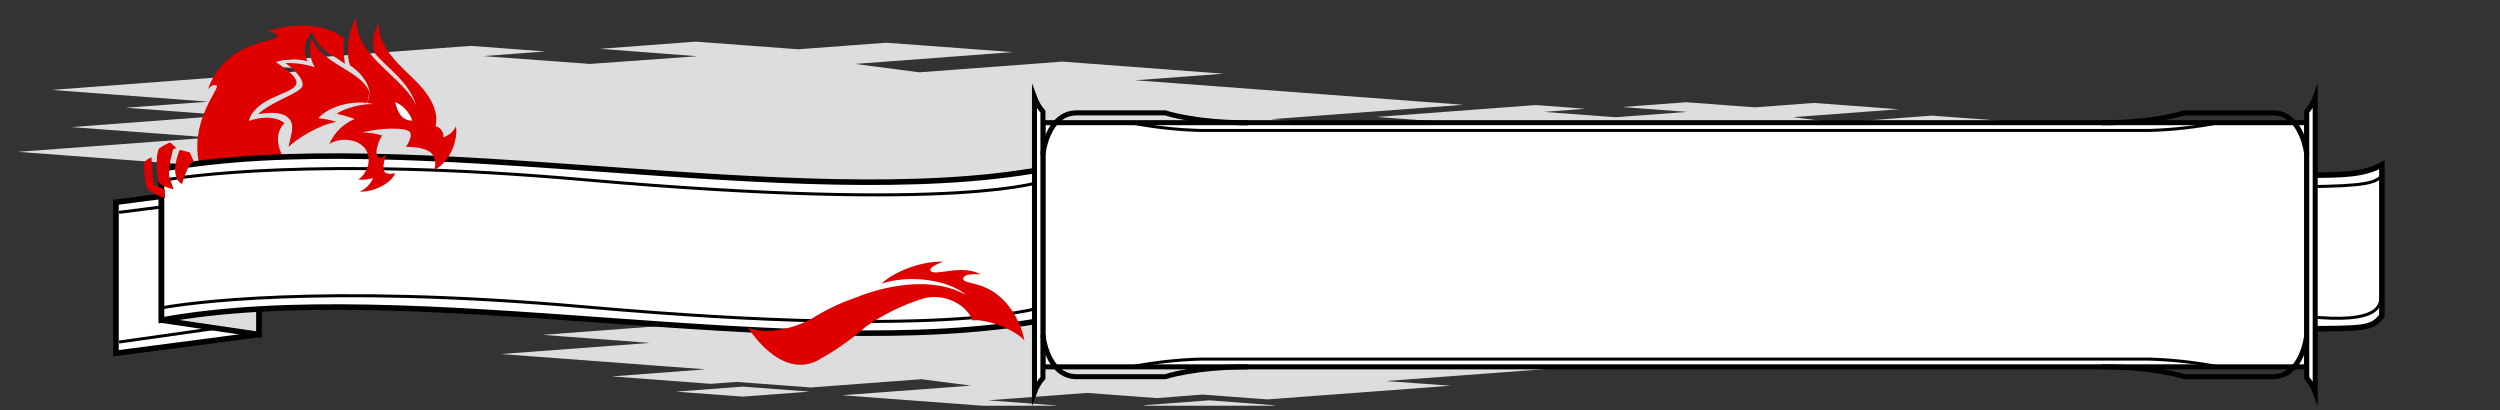 <svg width="859" height="141" viewBox="0 0 859 141" fill="none" xmlns="http://www.w3.org/2000/svg">
  <rect x="0" y="0" width="859" height="141" fill="#333333" stroke="none"/>
  <g clip-path="url(#clip0_208_84)">
    <path
      d="M437.357 53.306L465.801 51.174L430.719 48.557L484.402 44.535L436.591 40.961L502.824 36.007L390.045 27.581L420.352 25.322L365.022 21.173L315.871 24.849L293.76 21.964L348.005 17.904L304.535 14.675L274.227 16.934L239.068 14.304L206.194 16.768L239.591 19.322L202.734 21.964L165.992 19.27L187.325 17.675L161.792 15.76L80.367 21.849L109.232 24.007L17.696 30.901L71.609 34.935L43.153 37.016L78.235 39.633L24.552 43.667L72.363 47.255L6.13 52.17L97.142 58.987L55.472 62.102L99.466 65.37L110.815 64.541L143.906 67.017L193.057 63.341L215.143 66.213L157.886 70.477L236.527 76.35L253.724 75.073L222.765 72.775L266.975 69.469L297.947 71.754L318.233 70.247L347.111 72.405L428.587 66.315L399.722 64.183L491.258 57.34L437.357 53.306ZM291.449 75.009L321.131 77.231L350.826 74.996L321.131 72.775L291.449 75.009ZM113.739 66.647L143.421 68.868L113.739 71.115L84.006 68.894L113.739 66.647Z"
      fill="#DCDDDE" />
    <path
      d="M505.252 122.522L527.202 120.871L500.129 118.843L541.601 115.747L504.669 112.991L555.83 109.167L468.708 102.647L492.116 100.936L449.38 97.73L411.404 100.571L394.334 98.35L436.232 95.217L402.651 92.704L379.255 94.465L352.085 92.437L326.686 94.343L352.485 96.273L324.064 98.398L295.63 96.273L312.105 95.059L292.425 93.59L229.488 98.289L251.79 99.964L181.07 105.173L222.713 108.293L200.738 109.932L227.836 111.959L186.376 115.055L223.296 117.823L172.135 121.648L242.454 126.905L210.257 129.333L244.251 131.882L253.041 131.215L278.597 133.133L316.573 130.292L333.619 132.501L289.366 135.804L350.069 140.344L363.351 139.349L339.434 137.552L373.586 135.002L397.515 136.787L413.189 135.573L435.491 137.236L498.429 132.538L476.211 130.923L546.931 125.63L505.252 122.522ZM392.537 139.276L415.508 141L438.442 139.288L415.508 137.552L392.537 139.276ZM255.25 132.841L278.196 134.565L255.25 136.277L232.328 134.565L255.25 132.841Z"
      fill="#DCDDDE" />
    <path
      d="M712.234 61.247L731.269 59.83L707.766 58.068L743.729 55.374L711.724 52.987L756.087 49.668L680.535 44.012L700.834 42.493L663.811 39.722L630.873 42.186L616.064 40.259L652.372 37.539L623.239 35.369L602.953 36.888L579.348 35.127L557.364 36.773L579.743 38.446L555.091 40.284L530.439 38.446L544.737 37.373L527.669 36.097L473.079 40.182L492.407 41.625L431.128 46.208L467.245 48.914L448.184 50.331L471.687 52.093L435.724 54.787L467.755 57.174L423.379 60.494L484.365 65.051L456.444 67.145L485.909 69.341L493.569 68.779L515.655 70.477L548.58 67.924L563.377 69.852L525 72.711L577.688 76.656L589.178 75.788L568.47 74.307L598.076 72.086L618.834 73.643L632.418 72.622L651.772 74.077L706.349 69.992L687.02 68.549L748.3 63.966L712.234 61.247ZM614.481 75.775L634.358 77.269L654.249 75.775L634.358 74.307L614.481 75.775ZM495.42 70.209L515.311 71.754L495.42 73.247L475.53 71.754L495.42 70.209Z"
      fill="#DCDDDE" />
  </g>
  <path
    d="M118.218 13.143C117.911 16.067 118.014 19.019 118.523 21.914C116.611 20.537 114.63 19.258 112.588 18.082C110.74 16.781 109.239 15.047 108.216 13.032C107.552 11.857 107.165 10.985 107.165 10.985C105.942 12.321 105.145 13.991 104.874 15.782C104.603 17.573 104.871 19.404 105.643 21.043C102.057 20.102 98.278 20.193 94.742 21.305C107.442 29.606 100.69 30.298 93.358 33.756C86.026 37.215 85.5 41.545 85.5 41.545C94.257 38.667 97.744 42.347 97.744 42.347C93.026 46.857 97.232 53.899 97.232 53.899C101.811 62.67 113.155 66.35 123.31 67.941C129.582 68.868 135.93 69.179 142.262 68.868L119.132 76.034L98.38 81.277C98.38 81.277 77.726 79.063 70.144 61.563C62.563 44.063 75.803 30.339 74.475 29.44C73.146 28.541 71.611 30.491 71.445 30.699C77.2 14.222 94.534 14.402 95.226 12.714C95.918 11.027 91.809 10.847 91.809 10.847C109.337 5.064 118.218 13.143 118.218 13.143Z"
    fill="#DF0000" />
  <path
    d="M792.211 60.18V112.971C812.354 112.847 814.982 112.971 818.413 108.503V56.624C811.966 60.055 805.312 60.18 792.211 60.18Z"
    fill="white" />
  <path
    d="M792.211 60.18V112.971C812.354 112.847 814.982 112.971 818.413 108.503V56.624C811.966 60.055 805.312 60.18 792.211 60.18Z"
    stroke="black" stroke-width="1.909" stroke-miterlimit="10" />
  <path
    d="M792.211 108.669C819.326 111.754 817.016 103.716 818.22 103.467M791.367 64.122C813.834 64.053 815.84 62.504 817.874 60.941"
    stroke="black" stroke-width="1.038" stroke-miterlimit="10" />
  <path d="M39.848 69.49V121.369L88.959 114.95V63.071L39.848 69.49Z" fill="white" />
  <path d="M39.848 69.49V121.369L88.959 114.95V63.071L39.848 69.49Z" stroke="black"
    stroke-width="1.909" stroke-miterlimit="10" />
  <path d="M40.913 72.963L88.96 66.848M40.913 117.523L88.96 110.702" stroke="black"
    stroke-width="1.038" stroke-miterlimit="10" />
  <path d="M88.96 63.071L55.453 58.118V109.997L88.96 114.949V63.071Z" fill="#DCDDDE" />
  <path d="M88.96 63.071L55.453 58.118V109.997L88.96 114.949V63.071Z" stroke="black"
    stroke-width="1.909" stroke-miterlimit="10" />
  <path
    d="M358.466 109.983C273.039 125.56 140.88 94.433 55.495 109.983V58.118C140.922 42.555 273.081 73.682 358.466 58.118V109.983Z"
    fill="white" />
  <path
    d="M358.466 109.983C273.039 125.56 140.88 94.433 55.495 109.983V58.118C140.922 42.555 273.081 73.682 358.466 58.118V109.983Z"
    stroke="black" stroke-width="1.909" stroke-miterlimit="10" />
  <path
    d="M358.465 62.158C358.465 62.158 330.977 73.225 200.755 61.757C108.743 53.608 62.799 60.747 55.688 61.992M359.697 104.989C359.697 104.989 331.336 116.969 201.059 105.445C109.047 97.297 63.104 104.449 55.993 105.681"
    stroke="black" stroke-width="1.038" stroke-miterlimit="10" />
  <path d="M792.585 42.154H358.341V126.045H792.585V42.154Z" fill="white" />
  <path d="M792.585 42.154H358.341V126.045H792.585V42.154Z" stroke="black" stroke-width="1.729"
    stroke-miterlimit="10" />
  <path
    d="M355.449 33.438V134.774C356.12 132.974 357.104 131.307 358.354 129.849V38.363C357.106 36.906 356.127 35.238 355.463 33.438"
    fill="white" />
  <path
    d="M355.449 33.438V134.774C356.12 132.974 357.104 131.307 358.354 129.849V38.363C357.101 36.907 356.117 35.239 355.449 33.438V33.438Z"
    stroke="black" stroke-width="1.729" stroke-miterlimit="10" />
  <path
    d="M358.341 115.143C358.341 115.143 359.821 129.434 369.962 129.434H400.397C400.397 129.434 410.316 126.058 428.757 126.058M358.341 53.069C358.341 53.069 359.821 38.778 369.962 38.778H400.397C400.397 38.778 410.316 42.195 428.757 42.195"
    stroke="black" stroke-width="1.729" stroke-miterlimit="10" />
  <path
    d="M795.503 33.438V134.774C794.832 132.974 793.849 131.307 792.598 129.849V38.363C793.849 36.905 794.832 35.238 795.503 33.438Z"
    fill="white" />
  <path
    d="M795.503 33.438V134.774C794.832 132.974 793.849 131.307 792.598 129.849V38.363C793.849 36.905 794.832 35.238 795.503 33.438V33.438Z"
    stroke="black" stroke-width="1.729" stroke-miterlimit="10" />
  <path
    d="M792.598 115.143C792.598 115.143 791.118 129.434 780.977 129.434H750.542C750.542 129.434 740.623 126.058 722.182 126.058M792.598 53.069C792.598 53.069 791.118 38.778 780.977 38.778H750.542C750.542 38.778 740.623 42.195 722.182 42.195"
    stroke="black" stroke-width="1.729" stroke-miterlimit="10" />
  <path
    d="M388.638 126.058C396.477 124.508 404.431 123.615 412.419 123.388H738.493C746.489 123.614 754.453 124.507 762.301 126.058M762.301 42.167C754.452 43.708 746.489 44.596 738.493 44.824H412.419C404.433 44.604 396.479 43.724 388.638 42.195"
    stroke="black" stroke-width="1.038" stroke-miterlimit="10" />
  <path
    d="M135.733 35.029C137.127 35.616 138.378 36.495 139.401 37.607C140.425 38.72 141.198 40.039 141.668 41.476C137.726 41.365 136.563 38.322 135.733 35.029Z"
    fill="white" />
  <path
    d="M351.976 116.9C351.09 112.1 347.701 104.283 341.144 100.147C335.721 96.744 330.989 97.491 330.962 95.789C330.962 93.645 337.007 94.309 337.007 94.309C330.45 90.56 321.056 95.153 319.714 93.008C318.912 91.708 324.086 89.909 324.086 89.909C316.09 89.619 306.669 93.728 302.878 97.463C312.41 94.267 325.843 96.08 331.999 101.378C329.409 99.939 326.607 98.916 323.699 98.348C312.88 96.176 300.844 99.4 293.595 102.416C288.538 104.164 283.697 106.485 279.166 109.333C273.771 112.473 263.796 115.392 257.031 112.529C257.031 112.529 267.614 130.167 280.633 124.039C281.587 123.499 282.5 122.96 283.399 122.42C288.456 119.472 293.21 116.034 297.593 112.155C303.541 108.038 310.069 104.831 316.961 102.637C318.948 102.049 321.038 101.893 323.09 102.181C328.222 102.886 332.774 106.179 334.157 110.121C338.128 109.43 348.185 112.75 351.976 116.956"
    fill="#DF0000" />
  <path
    d="M126.561 53.65C125.468 47.757 117.333 46.733 113.142 49.5C114.817 45.593 117.963 42.502 121.899 40.895C119.88 40.147 117.808 39.55 115.701 39.11C118.385 37.063 124.984 35.513 128.332 35.804C127.679 35.615 127.013 35.476 126.34 35.389L126.976 31.556C126.602 28.347 123.697 24.639 120.239 22.454C118.523 17.542 120.239 8.619 122.563 6.226C121.373 19.078 139.524 26.977 143.051 36.495C140.99 28.361 132.593 23.062 128.664 18.137C128.185 16.392 128.074 14.565 128.338 12.774C128.602 10.983 129.236 9.267 130.199 7.734C129.438 16.353 138.5 23.381 143.369 28.361C149.069 34.213 150.577 39.29 149.65 43.371C150.485 43.563 151.22 44.055 151.715 44.754C152.21 45.453 152.431 46.31 152.334 47.162C153.283 46.87 154.161 46.383 154.911 45.733C155.662 45.083 156.268 44.283 156.692 43.385C157.425 49.832 153.441 56.486 149.166 58.381C149.506 57.493 149.626 56.536 149.516 55.591C149.405 54.647 149.066 53.743 148.53 52.958C146.662 50.593 141.267 50.399 139.454 50.496C139.454 50.496 141.792 47.258 140.948 45.557C139.925 43.44 129.355 44.035 124.583 45.557C126.86 45.516 129.128 45.857 131.292 46.567C130.517 47.646 128.442 52.225 129.798 53.664C131.154 55.102 132.565 53.069 132.772 52.834C132.62 53.276 131.029 57.897 132.122 59.059C133.215 60.221 135.816 59.516 135.816 59.516C134.114 63.444 127.903 66.004 123.614 65.865C125.679 64.927 127.318 63.249 128.207 61.162C126.532 61.713 124.756 61.888 123.005 61.674C124.389 61.148 127.294 57.676 126.561 53.636M141.668 41.462C141.196 40.028 140.422 38.711 139.399 37.601C138.375 36.492 137.125 35.614 135.733 35.029C136.563 38.322 137.725 41.365 141.668 41.476"
    fill="#DF0000" />
  <path
    d="M103.913 29.495C104.619 27.005 99.763 22.578 97.95 21.706C101.405 21.547 104.859 22.015 108.146 23.09C107.271 21.603 106.726 19.945 106.55 18.228C106.373 16.512 106.569 14.777 107.123 13.143C110.567 22.177 123.834 24.031 126.906 31.543L126.269 35.375C121.026 34.697 113.293 36.26 109.391 40.59C111.5 40.806 113.582 41.237 115.603 41.877C109.696 42.762 101.561 47.964 99.126 50.468C99.846 47.092 100.883 44.256 100.15 42.167C99.112 39.304 95.612 38.045 88.695 39.207C93.523 34.655 103.221 32.041 103.913 29.523"
    fill="#DF0000" />
  <path
    d="M65.178 52.349L66.561 55.421C64.666 55.739 62.535 63.223 62.535 63.223C57.707 60.456 61.775 51.492 61.775 51.492L65.178 52.349Z"
    fill="#DF0000" />
  <path
    d="M54.61 51.077C55.795 50.201 57.088 49.48 58.456 48.932L60.655 50.883L59.521 51.229C59.521 51.229 57.404 58.146 58.262 61.01L59.645 65.022C59.645 65.022 55.136 64.122 54.444 62.393C54.444 62.393 52.991 54.604 54.61 51.077Z"
    fill="#DF0000" />
  <path
    d="M52.064 54.01C52.064 54.01 52.355 62.891 53.268 63.694L56.615 65.077L56.712 68.107C56.712 68.107 50.736 66.211 50.238 63.956C49.74 61.701 49.352 56.029 49.352 56.029C50.042 55.091 51.01 54.394 52.119 54.037"
    fill="#DF0000" />
  <defs>
    <clipPath id="clip0_208_84">
      <rect width="749.957" height="125.099" fill="white" transform="translate(6.131 14.304)" />
    </clipPath>
  </defs>
</svg>
  